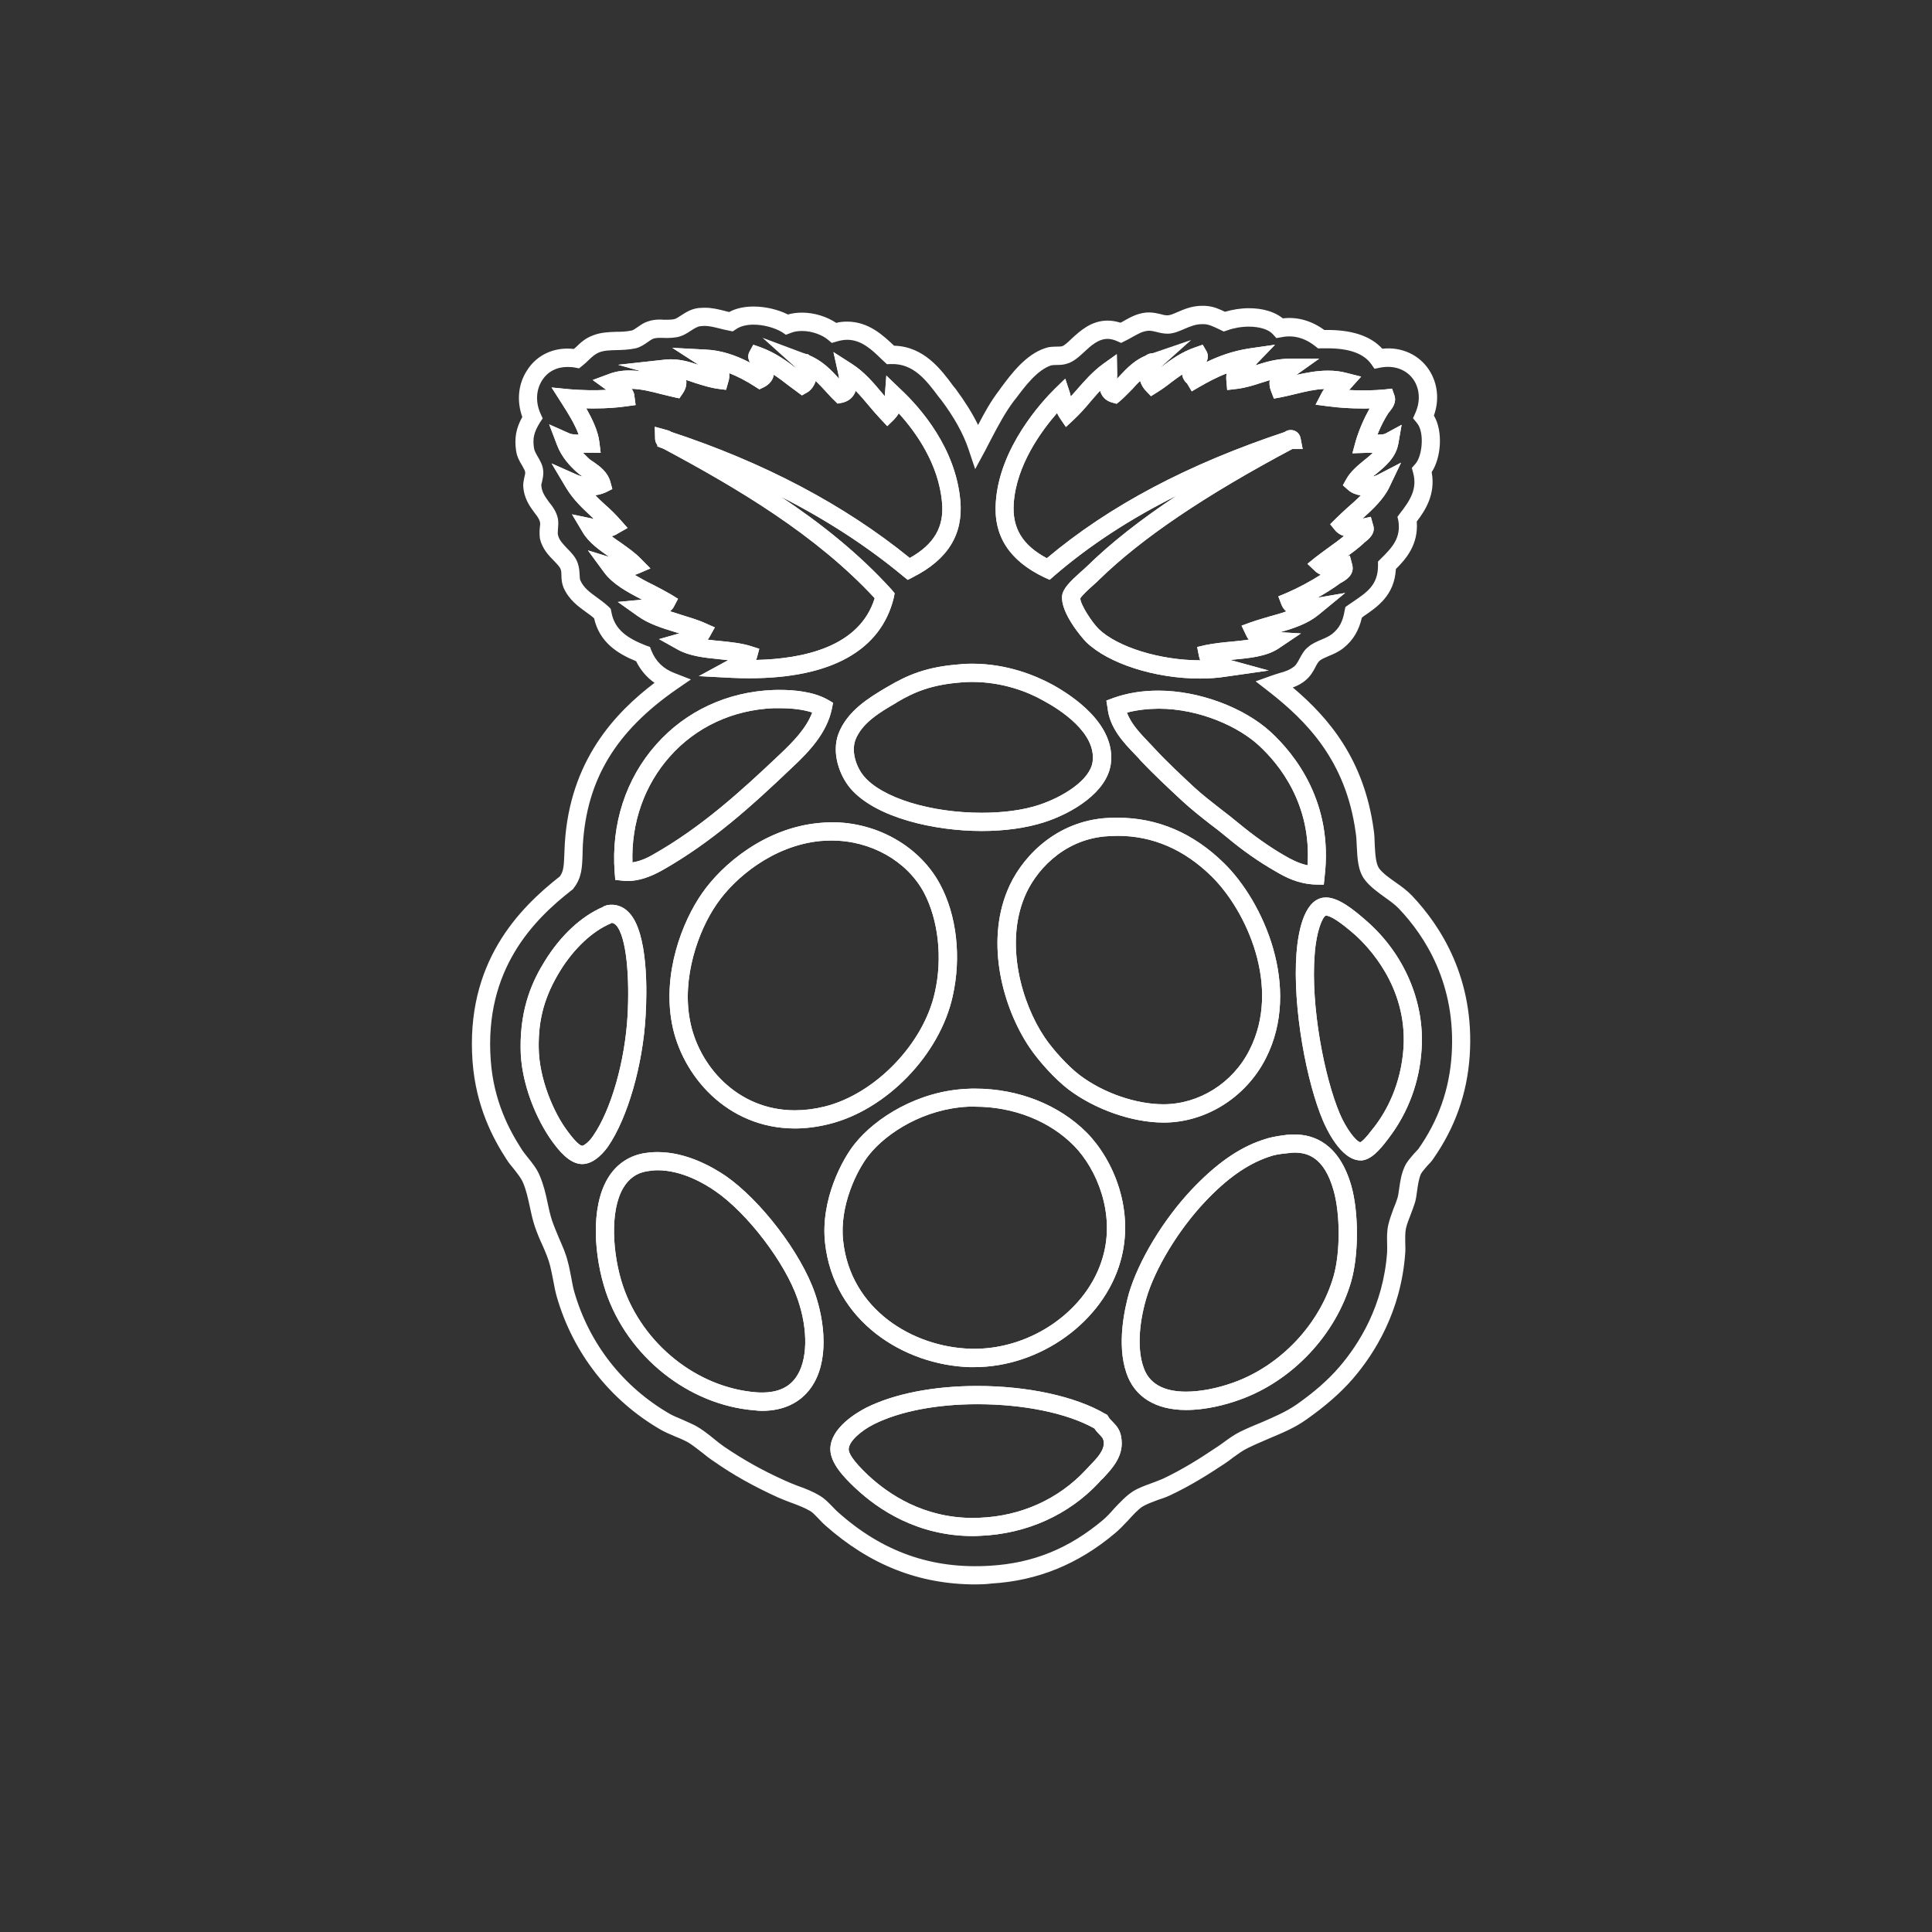 <?xml version="1.0" encoding="utf-8"?>
<!-- Generator: Adobe Illustrator 15.0.0, SVG Export Plug-In . SVG Version: 6.00 Build 0)  -->
<!DOCTYPE svg PUBLIC "-//W3C//DTD SVG 1.1//EN" "http://www.w3.org/Graphics/SVG/1.1/DTD/svg11.dtd">
<svg version="1.1" id="Layer_1" xmlns="http://www.w3.org/2000/svg" xmlns:xlink="http://www.w3.org/1999/xlink" x="0px" y="0px"
	 width="32px" height="32px" viewBox="0 0 32 32" enable-background="new 0 0 32 32" xml:space="preserve">
<rect x="0" y="0" width="32" height="32" fill="#333333" stroke="none"/>
<g>
	<g>
		<g>
			<path fill="#FFFFFF" d="M16.16,26.243c-0.938,0-1.753-0.323-2.493-0.98c-0.033-0.03-0.068-0.063-0.099-0.099
				c-0.05-0.049-0.096-0.103-0.137-0.13c-0.094-0.057-0.214-0.104-0.333-0.147c-0.071-0.027-0.147-0.056-0.215-0.086
				c-0.402-0.184-0.739-0.371-1.062-0.598c-0.071-0.046-0.134-0.097-0.196-0.147c-0.088-0.065-0.167-0.134-0.249-0.177
				c-0.071-0.038-0.137-0.063-0.206-0.092c-0.076-0.032-0.154-0.066-0.231-0.109c-0.835-0.485-1.448-1.266-1.717-2.2
				c-0.025-0.086-0.041-0.175-0.058-0.266c-0.016-0.079-0.031-0.16-0.051-0.242c-0.025-0.104-0.073-0.221-0.126-0.34
				c-0.048-0.103-0.092-0.208-0.13-0.32c-0.036-0.108-0.059-0.216-0.081-0.32c-0.031-0.142-0.059-0.277-0.115-0.406
				c-0.03-0.071-0.091-0.145-0.149-0.221c-0.044-0.053-0.089-0.106-0.127-0.168c-0.213-0.329-0.502-0.861-0.558-1.612
				c-0.12-1.636,0.767-2.535,1.447-3.068c0.061-0.086,0.066-0.178,0.073-0.366c0.003-0.056,0.005-0.114,0.008-0.177
				c0.084-1.382,0.841-2.172,1.486-2.662c-0.132-0.092-0.231-0.211-0.305-0.358c-0.303-0.124-0.605-0.31-0.696-0.711
				c-0.042-0.038-0.084-0.068-0.132-0.102c-0.132-0.096-0.285-0.205-0.374-0.406C9.304,9.659,9.299,9.591,9.299,9.53
				c0-0.041-0.002-0.074-0.013-0.102C9.273,9.39,9.226,9.342,9.18,9.294C9.093,9.205,8.984,9.096,8.943,8.923
				C8.934,8.854,8.936,8.791,8.941,8.74c0.005-0.036,0.01-0.068,0.002-0.094C8.934,8.601,8.9,8.552,8.854,8.494
				C8.776,8.387,8.676,8.257,8.666,8.042c0-0.048,0.01-0.089,0.018-0.132c0.007-0.031,0.018-0.066,0.015-0.087
				C8.697,7.795,8.671,7.754,8.648,7.711C8.608,7.646,8.56,7.562,8.547,7.458c-0.028-0.206,0-0.363,0.104-0.552
				C8.555,6.642,8.583,6.357,8.73,6.134c0.162-0.259,0.455-0.392,0.774-0.354C9.522,5.768,9.535,5.753,9.55,5.74
				c0.069-0.066,0.143-0.137,0.267-0.183c0.132-0.053,0.259-0.056,0.381-0.061c0.089,0,0.176-0.002,0.27-0.023
				c0.02-0.005,0.061-0.033,0.097-0.058c0.045-0.031,0.096-0.069,0.16-0.089c0.077-0.028,0.147-0.033,0.201-0.033
				c0.02,0,0.043,0,0.064,0.003c0.025,0,0.045,0,0.066,0c0.041,0,0.071-0.003,0.104-0.008c0.034-0.005,0.074-0.033,0.117-0.061
				c0.076-0.049,0.166-0.11,0.292-0.125c0.036-0.002,0.069-0.005,0.104-0.005c0.122,0,0.219,0.025,0.322,0.05
				c0.028,0.008,0.056,0.016,0.083,0.021c0.11-0.061,0.25-0.091,0.404-0.091c0.198,0,0.407,0.051,0.569,0.132
				c0.073-0.021,0.152-0.031,0.233-0.031c0.201,0,0.406,0.064,0.567,0.17c0.058-0.016,0.122-0.021,0.18-0.021
				c0.358,0,0.599,0.231,0.778,0.399c0.495,0.013,0.777,0.392,0.982,0.67l0.038,0.046c0.152,0.206,0.277,0.404,0.371,0.597
				c0.102-0.196,0.21-0.394,0.354-0.58l0.03-0.043c0.172-0.231,0.409-0.546,0.729-0.65c0.061-0.023,0.125-0.023,0.181-0.025
				c0.041,0,0.073,0,0.099-0.007c0.036-0.01,0.102-0.071,0.157-0.125c0.138-0.126,0.323-0.299,0.596-0.299
				c0.068,0,0.144,0.013,0.212,0.035c0.021-0.01,0.044-0.02,0.062-0.033c0.096-0.053,0.203-0.117,0.358-0.135
				c0.018,0,0.038-0.002,0.056-0.002c0.07,0,0.134,0.015,0.191,0.028c0.04,0.013,0.078,0.02,0.111,0.02h0.005
				c0.043-0.002,0.096-0.025,0.162-0.054c0.106-0.045,0.236-0.104,0.411-0.104c0.03,0,0.063,0,0.094,0.005
				c0.108,0.013,0.189,0.051,0.282,0.094c0.122-0.036,0.26-0.059,0.395-0.059c0.232,0,0.429,0.059,0.563,0.168
				c0.239-0.028,0.475,0.038,0.687,0.193c0.439-0.01,0.764,0.094,0.96,0.31c0.321-0.036,0.614,0.102,0.778,0.356
				c0.141,0.221,0.169,0.493,0.077,0.751c0.157,0.267,0.117,0.704-0.037,0.937c0.068,0.364-0.105,0.633-0.247,0.818
				c0.03,0.384-0.181,0.623-0.346,0.787c-0.023,0.434-0.305,0.627-0.536,0.783c-0.008,0.007-0.018,0.015-0.027,0.022
				c-0.051,0.216-0.143,0.371-0.301,0.5c-0.081,0.066-0.17,0.104-0.251,0.137c-0.058,0.025-0.113,0.048-0.147,0.076
				c-0.023,0.02-0.049,0.061-0.071,0.107c-0.035,0.068-0.081,0.149-0.157,0.213c-0.07,0.061-0.142,0.096-0.217,0.124
				c0.599,0.505,1.18,1.194,1.339,2.352c0.013,0.081,0.016,0.168,0.018,0.252c0.008,0.154,0.017,0.316,0.075,0.396
				c0.061,0.078,0.159,0.149,0.264,0.223c0.099,0.068,0.198,0.141,0.277,0.224c0.482,0.508,1.041,1.379,0.957,2.652
				c-0.043,0.629-0.242,1.19-0.606,1.711c-0.03,0.044-0.064,0.079-0.101,0.117c-0.04,0.049-0.081,0.092-0.101,0.13
				c-0.036,0.083-0.049,0.182-0.063,0.277c-0.008,0.068-0.018,0.131-0.033,0.189c-0.025,0.078-0.051,0.149-0.078,0.218
				c-0.03,0.077-0.059,0.15-0.074,0.219c-0.015,0.071-0.012,0.149-0.012,0.229c0.002,0.06,0.005,0.118,0,0.179
				c-0.07,0.97-0.507,1.66-0.861,2.074c-0.209,0.242-0.463,0.462-0.778,0.684c-0.192,0.137-0.398,0.221-0.611,0.311
				c-0.115,0.051-0.234,0.099-0.355,0.159c-0.079,0.036-0.164,0.099-0.252,0.162c-0.044,0.036-0.094,0.071-0.145,0.105
				c-0.245,0.162-0.544,0.353-0.89,0.516c-0.065,0.03-0.134,0.056-0.206,0.078c-0.089,0.033-0.183,0.068-0.253,0.109
				c-0.074,0.048-0.16,0.142-0.245,0.236c-0.07,0.073-0.142,0.149-0.213,0.208c-0.611,0.513-1.28,0.785-2.042,0.831
				C16.332,26.24,16.243,26.243,16.16,26.243z M9.398,6.078c-0.178,0-0.326,0.077-0.417,0.219c-0.104,0.16-0.114,0.368-0.025,0.561
				l0.033,0.071L8.943,6.998C8.844,7.16,8.821,7.254,8.844,7.419c0.005,0.043,0.033,0.092,0.063,0.145
				c0.036,0.063,0.082,0.137,0.089,0.224c0.01,0.071-0.007,0.137-0.018,0.19c-0.005,0.018-0.01,0.043-0.013,0.051
				c0.005,0.12,0.063,0.195,0.126,0.284c0.059,0.072,0.123,0.158,0.148,0.27c0.015,0.074,0.005,0.14,0.002,0.19
				C9.241,8.809,9.235,8.837,9.241,8.857c0.018,0.089,0.086,0.155,0.152,0.226C9.464,9.154,9.535,9.228,9.57,9.329
				c0.023,0.069,0.028,0.135,0.03,0.186c0.003,0.038,0.003,0.076,0.011,0.094c0.056,0.127,0.152,0.196,0.274,0.285
				c0.063,0.046,0.129,0.094,0.196,0.155l0.035,0.036l0.01,0.051c0.053,0.297,0.269,0.437,0.576,0.557l0.064,0.022l0.023,0.061
				c0.073,0.18,0.198,0.303,0.388,0.374l0.267,0.104l-0.236,0.162c-1.011,0.701-1.488,1.496-1.554,2.573
				c-0.002,0.061-0.005,0.117-0.005,0.167c-0.007,0.209-0.013,0.386-0.15,0.558l-0.01,0.015L9.474,14.74
				c-0.63,0.49-1.456,1.314-1.346,2.819c0.048,0.685,0.315,1.17,0.51,1.473c0.028,0.046,0.067,0.091,0.104,0.14
				c0.071,0.087,0.149,0.184,0.196,0.297c0.066,0.154,0.102,0.308,0.132,0.455c0.022,0.104,0.043,0.197,0.073,0.29
				c0.034,0.099,0.077,0.2,0.117,0.296c0.056,0.128,0.114,0.258,0.145,0.389c0.025,0.087,0.038,0.174,0.056,0.258
				c0.015,0.083,0.03,0.167,0.051,0.24c0.246,0.856,0.808,1.575,1.583,2.022c0.058,0.033,0.125,0.059,0.195,0.089
				c0.071,0.033,0.145,0.063,0.226,0.104c0.109,0.059,0.204,0.135,0.3,0.212c0.059,0.048,0.115,0.094,0.173,0.134
				c0.312,0.213,0.635,0.396,1.019,0.568c0.059,0.028,0.127,0.054,0.198,0.082c0.133,0.046,0.267,0.1,0.384,0.173
				c0.076,0.046,0.139,0.114,0.199,0.175c0.03,0.03,0.058,0.061,0.081,0.081c0.744,0.669,1.569,0.958,2.535,0.896
				c0.706-0.043,1.3-0.283,1.866-0.759c0.057-0.049,0.118-0.112,0.181-0.186c0.1-0.106,0.203-0.216,0.313-0.286
				c0.096-0.06,0.205-0.098,0.309-0.136c0.066-0.025,0.128-0.048,0.182-0.071c0.326-0.154,0.614-0.335,0.851-0.495
				c0.046-0.027,0.086-0.058,0.135-0.091c0.096-0.071,0.192-0.142,0.295-0.193c0.126-0.062,0.251-0.114,0.369-0.162
				c0.199-0.087,0.39-0.168,0.561-0.285c0.291-0.203,0.527-0.408,0.718-0.63c0.325-0.379,0.727-1.013,0.79-1.899
				c0.003-0.048,0-0.097,0-0.148c-0.002-0.091-0.005-0.192,0.018-0.299c0.021-0.094,0.056-0.184,0.086-0.27
				c0.028-0.063,0.051-0.127,0.069-0.185c0.013-0.041,0.018-0.097,0.027-0.153c0.016-0.109,0.033-0.235,0.088-0.357
				c0.037-0.085,0.099-0.15,0.151-0.212c0.028-0.03,0.056-0.061,0.079-0.086c0.333-0.475,0.513-0.985,0.551-1.559
				c0.075-1.162-0.433-1.959-0.877-2.424c-0.061-0.063-0.145-0.125-0.23-0.185c-0.119-0.086-0.241-0.174-0.328-0.285
				c-0.121-0.154-0.126-0.366-0.137-0.568c-0.002-0.079-0.007-0.155-0.018-0.222c-0.163-1.194-0.818-1.847-1.438-2.332l-0.219-0.17
				l0.257-0.092c0.048-0.018,0.094-0.03,0.132-0.043c0.104-0.028,0.175-0.053,0.255-0.115c0.03-0.028,0.056-0.073,0.083-0.124
				c0.036-0.066,0.073-0.14,0.145-0.196c0.063-0.056,0.142-0.088,0.22-0.122c0.068-0.028,0.129-0.056,0.177-0.094
				c0.116-0.094,0.175-0.203,0.205-0.384l0.013-0.061l0.051-0.036c0.029-0.02,0.057-0.038,0.085-0.058
				c0.226-0.153,0.406-0.277,0.404-0.595V9.301l0.045-0.045c0.198-0.193,0.337-0.351,0.292-0.633L23.146,8.56l0.038-0.051
				c0.171-0.219,0.295-0.409,0.222-0.678L23.384,7.75l0.056-0.063c0.121-0.13,0.157-0.534,0.027-0.683l-0.063-0.077l0.038-0.086
				c0.084-0.186,0.076-0.386-0.022-0.541c-0.114-0.175-0.323-0.257-0.559-0.211l-0.095,0.019l-0.056-0.08
				c-0.124-0.172-0.362-0.259-0.726-0.259c-0.033,0-0.062,0-0.094,0l-0.058,0.002L21.79,5.738c-0.177-0.143-0.371-0.193-0.563-0.153
				L21.141,5.6l-0.059-0.065c-0.068-0.076-0.216-0.125-0.398-0.125c-0.122,0-0.25,0.023-0.354,0.061l-0.061,0.02l-0.099-0.048
				c-0.084-0.038-0.136-0.064-0.199-0.072c-0.021-0.002-0.041-0.002-0.059-0.002c-0.113,0-0.2,0.039-0.295,0.079
				c-0.081,0.036-0.17,0.074-0.264,0.079c-0.075,0.002-0.146-0.015-0.203-0.03c-0.054-0.013-0.1-0.023-0.137-0.018
				c-0.097,0.01-0.16,0.051-0.246,0.097c-0.044,0.025-0.088,0.05-0.138,0.074L18.569,5.68l-0.062-0.028
				c-0.059-0.026-0.112-0.039-0.162-0.039c-0.153,0-0.275,0.112-0.39,0.219c-0.088,0.082-0.176,0.16-0.277,0.19
				c-0.061,0.021-0.124,0.023-0.18,0.023c-0.035,0-0.07,0.002-0.089,0.007c-0.233,0.079-0.434,0.349-0.582,0.547l-0.035,0.043
				c-0.145,0.193-0.254,0.401-0.371,0.622c-0.036,0.066-0.068,0.134-0.104,0.201L16.152,7.77l-0.111-0.331
				c-0.085-0.254-0.237-0.528-0.45-0.812l-0.039-0.048c-0.208-0.277-0.42-0.564-0.799-0.549l-0.063,0.002l-0.087-0.081
				c-0.157-0.153-0.332-0.323-0.571-0.323c-0.053,0-0.114,0.01-0.175,0.029L13.777,5.68l-0.062-0.052
				c-0.086-0.073-0.253-0.146-0.432-0.146c-0.071,0-0.134,0.01-0.192,0.035l-0.074,0.028l-0.063-0.043
				c-0.12-0.073-0.308-0.125-0.473-0.125c-0.119,0-0.224,0.028-0.292,0.077l-0.053,0.035l-0.064-0.013
				c-0.058-0.013-0.109-0.022-0.152-0.035c-0.097-0.023-0.168-0.043-0.249-0.043c-0.023,0-0.046,0.003-0.071,0.005
				c-0.053,0.005-0.102,0.041-0.16,0.076c-0.062,0.043-0.138,0.089-0.229,0.106c-0.049,0.008-0.1,0.013-0.158,0.013
				c-0.025,0-0.048,0-0.074-0.002c-0.02,0-0.041,0-0.056,0c-0.045,0-0.074,0.005-0.099,0.013c-0.025,0.008-0.059,0.03-0.091,0.054
				c-0.059,0.041-0.122,0.086-0.203,0.106c-0.12,0.025-0.229,0.028-0.326,0.03c-0.104,0.003-0.198,0.005-0.282,0.038
				C9.858,5.865,9.817,5.9,9.756,5.958C9.726,5.989,9.69,6.022,9.645,6.058L9.591,6.101L9.522,6.088
				C9.482,6.08,9.439,6.078,9.398,6.078z M16.116,25.442c-0.914,0-1.565-0.434-1.949-0.795c-0.203-0.19-0.412-0.418-0.414-0.642
				c0-0.361,0.452-0.614,0.59-0.687c0.465-0.233,1.12-0.362,1.844-0.362c0.833,0,1.627,0.172,2.119,0.462l0.032,0.016l0.019,0.03
				c0.022,0.038,0.048,0.063,0.075,0.089c0.059,0.062,0.135,0.139,0.145,0.3c0.028,0.281-0.17,0.485-0.312,0.637
				c-0.025,0.021-0.043,0.038-0.059,0.061c-0.503,0.541-1.203,0.856-1.971,0.887C16.192,25.44,16.157,25.442,16.116,25.442z
				 M16.188,23.258c-0.676,0-1.285,0.118-1.712,0.331c-0.208,0.104-0.419,0.282-0.419,0.417c0,0.056,0.053,0.174,0.32,0.427
				c0.343,0.32,0.922,0.709,1.74,0.709c0.038,0,0.071-0.003,0.106-0.003c0.69-0.026,1.313-0.311,1.761-0.793
				c0.021-0.02,0.04-0.043,0.061-0.065c0.122-0.125,0.25-0.257,0.237-0.399c-0.009-0.056-0.02-0.068-0.067-0.118
				c-0.028-0.027-0.056-0.058-0.089-0.105C17.676,23.406,16.955,23.258,16.188,23.258z M12.624,23.368L12.624,23.368
				c-0.038,0-0.079-0.002-0.12-0.008c-1.097-0.084-2.11-0.892-2.471-1.967c-0.192-0.578-0.256-1.387,0.031-1.871
				c0.134-0.229,0.34-0.371,0.589-0.419c0.079-0.013,0.157-0.021,0.238-0.021c0.483,0,0.912,0.249,1.13,0.396
				c0.582,0.406,1.245,1.272,1.476,1.939c0.167,0.48,0.238,1.146-0.066,1.57C13.256,23.232,12.979,23.368,12.624,23.368z
				 M10.891,19.383c-0.061,0-0.124,0.008-0.183,0.018c-0.17,0.03-0.292,0.122-0.383,0.271c-0.231,0.386-0.178,1.113-0.008,1.623
				c0.325,0.965,1.229,1.689,2.209,1.766c0.034,0.003,0.064,0.003,0.097,0.003l0,0c0.257,0,0.444-0.081,0.561-0.25
				c0.193-0.273,0.206-0.781,0.028-1.295c-0.208-0.607-0.833-1.425-1.364-1.79C11.664,19.601,11.293,19.383,10.891,19.383z
				 M19.645,23.354L19.645,23.354c-0.504,0-0.855-0.217-0.988-0.613c-0.165-0.482-0.025-1.079,0.04-1.315
				c0.161-0.546,0.57-1.224,1.045-1.728c0.398-0.418,0.767-0.681,1.16-0.814c0.136-0.048,0.229-0.064,0.414-0.088
				c0.043-0.005,0.086-0.005,0.128-0.005c0.316,0,0.735,0.146,0.938,0.849c0.124,0.442,0.124,1.136,0,1.578
				c-0.253,0.887-0.979,1.659-1.854,1.968C20.312,23.264,19.981,23.354,19.645,23.354z M21.443,19.091
				c-0.032,0-0.062,0.002-0.093,0.007c-0.18,0.018-0.245,0.03-0.35,0.068c-0.346,0.121-0.681,0.356-1.042,0.74
				c-0.437,0.462-0.828,1.106-0.973,1.604c-0.127,0.435-0.145,0.851-0.046,1.133c0.089,0.271,0.331,0.407,0.704,0.407l0,0
				c0.233,0,0.506-0.051,0.782-0.149c0.787-0.28,1.437-0.972,1.664-1.766c0.111-0.389,0.111-1.024,0-1.416
				C21.931,19.156,21.644,19.091,21.443,19.091z M16.135,22.644L16.135,22.644c-0.025,0-0.051,0-0.076,0
				c-1.083-0.035-2.253-0.755-2.394-2.061c-0.076-0.713,0.287-1.384,0.492-1.637c0.341-0.43,1.05-0.879,1.868-0.912
				c0.043-0.003,0.084-0.003,0.127-0.003c0.715,0,1.389,0.267,1.852,0.733c0.446,0.457,0.795,1.293,0.553,2.134
				C18.272,21.892,17.231,22.644,16.135,22.644z M16.152,18.33c-0.038,0-0.076,0-0.114,0c-0.725,0.034-1.346,0.425-1.646,0.801
				c-0.206,0.26-0.49,0.849-0.427,1.42c0.122,1.136,1.15,1.758,2.102,1.788c0.022,0.002,0.045,0.002,0.068,0.002
				c0.97,0,1.887-0.654,2.132-1.523c0.209-0.722-0.104-1.46-0.479-1.841C17.385,18.567,16.786,18.33,16.152,18.33z M9.642,19.281
				c-0.216-0.002-0.394-0.239-0.488-0.365c-0.262-0.356-0.531-0.976-0.531-1.559c-0.007-0.685,0.208-1.129,0.401-1.439
				c0.259-0.419,0.597-0.737,0.958-0.894c0.018-0.013,0.046-0.025,0.077-0.033c0.139-0.022,0.264,0.021,0.36,0.125
				c0.318,0.335,0.299,1.311,0.274,1.715c-0.046,0.812-0.297,1.682-0.62,2.156C10.025,19.055,9.855,19.281,9.642,19.281z
				 M10.129,15.286c-0.005,0.005-0.01,0.007-0.015,0.01c-0.305,0.129-0.607,0.415-0.833,0.779c-0.257,0.417-0.366,0.8-0.358,1.28
				c0.005,0.51,0.247,1.075,0.476,1.379c0.157,0.217,0.223,0.242,0.244,0.244c0.028-0.002,0.116-0.065,0.18-0.163
				c0.3-0.433,0.529-1.238,0.572-2.001c0.033-0.606-0.013-1.3-0.193-1.493C10.17,15.291,10.147,15.286,10.129,15.286z M22.535,19.22
				c-0.331,0-0.576-0.549-0.622-0.657c-0.268-0.627-0.507-1.867-0.439-2.776c0.025-0.318,0.111-0.856,0.43-0.917
				c0.02-0.002,0.038-0.005,0.058-0.005c0.205,0,0.447,0.19,0.678,0.394c0.618,0.541,0.955,1.331,0.907,2.107
				c-0.031,0.546-0.221,1.062-0.549,1.489l-0.013,0.018c-0.132,0.173-0.274,0.337-0.437,0.348
				C22.543,19.22,22.54,19.22,22.535,19.22z M21.961,15.166c-0.002,0-0.005,0-0.005,0c-0.048,0.018-0.153,0.247-0.181,0.644
				c-0.068,0.864,0.163,2.039,0.416,2.636c0.102,0.243,0.268,0.46,0.339,0.473c0.027-0.01,0.088-0.063,0.212-0.227l0.016-0.021
				c0.204-0.261,0.449-0.708,0.489-1.323c0.061-1.018-0.601-1.683-0.806-1.867C22.202,15.273,22.04,15.166,21.961,15.166z
				 M13.165,18.691L13.165,18.691c-1.12-0.003-1.872-0.874-2.035-1.735c-0.159-0.837,0.168-1.688,0.498-2.16
				c0.335-0.484,1.042-1.078,1.928-1.164c0.074-0.007,0.15-0.013,0.222-0.013c0.754,0,1.455,0.402,1.79,1.023
				c0.279,0.516,0.358,1.212,0.211,1.861c-0.214,0.969-1.097,1.881-2.05,2.116C13.538,18.666,13.348,18.691,13.165,18.691z
				 M13.777,13.922c-0.062,0-0.128,0.003-0.193,0.008c-0.782,0.079-1.41,0.606-1.709,1.039c-0.318,0.457-0.582,1.235-0.447,1.932
				c0.137,0.74,0.779,1.489,1.737,1.489l0,0c0.161,0,0.323-0.02,0.493-0.062c0.838-0.208,1.639-1.039,1.826-1.89
				c0.131-0.574,0.056-1.206-0.18-1.653C15.021,14.259,14.422,13.922,13.777,13.922z M19.271,18.593
				c-0.516,0-1.134-0.216-1.575-0.549c-0.213-0.163-0.482-0.454-0.645-0.696c-0.442-0.657-0.728-1.72-0.366-2.597
				c0.202-0.502,0.742-1.113,1.579-1.197c0.082-0.008,0.168-0.01,0.249-0.01c0.657,0,1.253,0.253,1.763,0.756
				c0.646,0.633,1.288,2.056,0.688,3.232C20.636,18.176,19.972,18.593,19.271,18.593z M18.514,13.844
				c-0.073,0-0.146,0.005-0.22,0.01c-0.702,0.068-1.156,0.586-1.326,1.008c-0.32,0.774-0.052,1.745,0.334,2.319
				c0.144,0.213,0.392,0.482,0.575,0.622c0.393,0.3,0.939,0.487,1.392,0.487c0.589,0,1.15-0.35,1.425-0.896
				c0.533-1.039-0.046-2.309-0.628-2.88C19.613,14.069,19.09,13.844,18.514,13.844z M21.926,14.653l-0.141-0.002
				c-0.283-0.013-0.482-0.114-0.662-0.221c-0.263-0.15-0.541-0.343-0.803-0.563c-0.092-0.077-0.19-0.153-0.285-0.224
				c-0.152-0.119-0.312-0.246-0.455-0.378c-0.202-0.188-0.457-0.424-0.683-0.663c-0.025-0.031-0.056-0.062-0.086-0.094
				c-0.204-0.211-0.432-0.45-0.467-0.787l-0.019-0.117l0.114-0.043c0.229-0.082,0.478-0.122,0.747-0.122
				c0.67,0,1.417,0.277,1.864,0.688c0.396,0.366,1.036,1.161,0.89,2.391L21.926,14.653z M18.666,11.803
				c0.067,0.186,0.219,0.343,0.363,0.495c0.03,0.033,0.063,0.063,0.091,0.096c0.215,0.234,0.465,0.463,0.664,0.65
				c0.135,0.123,0.281,0.236,0.437,0.358c0.097,0.074,0.195,0.15,0.292,0.231c0.249,0.206,0.512,0.394,0.76,0.536
				c0.116,0.068,0.236,0.131,0.384,0.163c0.068-1.014-0.47-1.677-0.809-1.987c-0.327-0.302-0.97-0.607-1.66-0.607
				C19.002,11.74,18.829,11.76,18.666,11.803z M10.396,14.592L10.396,14.592c-0.03,0-0.056-0.002-0.083-0.005l-0.122-0.013
				l-0.01-0.124c-0.061-0.8,0.186-1.555,0.688-2.119c0.49-0.554,1.178-0.872,1.933-0.902c0.038-0.002,0.079-0.002,0.12-0.002
				c0.228,0,0.551,0.028,0.784,0.16l0.092,0.053l-0.021,0.107c-0.084,0.396-0.378,0.706-0.656,0.965
				c-0.661,0.63-1.326,1.235-2.151,1.702C10.762,14.531,10.572,14.592,10.396,14.592z M12.921,11.73c-0.036,0-0.074,0-0.109,0
				c-0.673,0.028-1.283,0.31-1.717,0.8c-0.419,0.472-0.64,1.089-0.62,1.754c0.102-0.015,0.221-0.058,0.346-0.132
				c0.797-0.452,1.445-1.041,2.096-1.658c0.22-0.208,0.439-0.432,0.536-0.693C13.314,11.755,13.132,11.73,12.921,11.73z
				 M16.261,13.764L16.261,13.764c-0.785,0-1.763-0.22-2.179-0.71c-0.175-0.209-0.313-0.58-0.195-0.899
				c0.145-0.384,0.521-0.607,0.793-0.768l0.023-0.013c0.334-0.198,0.652-0.331,1.195-0.371c0.063-0.008,0.133-0.01,0.201-0.01
				c0.576,0,1.044,0.191,1.334,0.348c0.319,0.176,1.056,0.653,0.965,1.316c-0.065,0.465-0.633,0.81-1.096,0.96
				C17.006,13.713,16.647,13.764,16.261,13.764z M16.099,11.295c-0.058,0-0.12,0.002-0.179,0.008
				c-0.487,0.038-0.769,0.154-1.066,0.33l-0.018,0.013c-0.255,0.147-0.561,0.328-0.669,0.612c-0.071,0.198,0.018,0.452,0.143,0.6
				c0.302,0.358,1.104,0.604,1.95,0.604c0.354,0,0.682-0.043,0.945-0.129c0.401-0.132,0.851-0.412,0.892-0.716
				c0.065-0.48-0.544-0.866-0.813-1.011C17.031,11.462,16.612,11.295,16.099,11.295z M19.875,11.239
				c-0.744,0-1.521-0.249-1.887-0.607c-0.065-0.066-0.427-0.485-0.396-0.767c0.016-0.117,0.127-0.229,0.311-0.394
				c0.04-0.036,0.076-0.066,0.102-0.092c0.391-0.383,0.881-0.769,1.487-1.171c-0.774,0.386-1.447,0.826-2.031,1.329l-0.075,0.066
				l-0.091-0.041c-0.578-0.277-0.843-0.686-0.801-1.248c0.061-0.901,0.761-1.661,0.975-1.872l0.175-0.17l0.076,0.231
				c0.005,0.023,0.013,0.044,0.015,0.064c0.033-0.036,0.066-0.071,0.098-0.109c0.13-0.149,0.264-0.302,0.434-0.427l0.231-0.165
				l0.005,0.282c0.003,0.028,0,0.056,0,0.083c0,0.013-0.002,0.028-0.002,0.043c0.015-0.015,0.025-0.028,0.04-0.043
				c0.117-0.124,0.247-0.264,0.439-0.343c0.028-0.022,0.063-0.035,0.099-0.035h0.126l0.025,0.124
				c0.005,0.025,0.002,0.048-0.003,0.071l0.003,0.033c0.167-0.125,0.339-0.251,0.573-0.33l0.117-0.041l0.062,0.106
				c0.038,0.066,0.025,0.132-0.002,0.183c0.198-0.096,0.429-0.183,0.704-0.226l0.435-0.063l-0.303,0.314
				c-0.008,0.013-0.018,0.023-0.028,0.031c0.003-0.002,0.008-0.002,0.011-0.005c0.167-0.053,0.343-0.109,0.578-0.109h0.473
				L21.471,6.21c0.162-0.035,0.337-0.071,0.519-0.071c0.111,0,0.213,0.01,0.313,0.038l0.242,0.061l-0.167,0.186
				c-0.01,0.013-0.025,0.025-0.033,0.036c0.203,0.013,0.421,0.007,0.594-0.01l0.117-0.013l0.04,0.112
				c0.038,0.111-0.03,0.206-0.073,0.259C23.018,6.817,23.01,6.825,23,6.835c-0.068,0.104-0.132,0.229-0.186,0.364
				c0,0,0.003,0,0.006,0c0.086,0,0.113-0.011,0.124-0.016l0.271-0.147l-0.053,0.307c-0.041,0.239-0.218,0.381-0.37,0.508
				c-0.021,0.015-0.039,0.031-0.057,0.043c0.03-0.008,0.057-0.016,0.074-0.025l0.397-0.206l-0.194,0.406
				c-0.094,0.198-0.271,0.363-0.445,0.521l0,0l0.138-0.03l0.037,0.132c0.05,0.142-0.073,0.238-0.131,0.284
				c-0.011,0.007-0.021,0.015-0.028,0.026c-0.084,0.076-0.175,0.145-0.268,0.213l0.042-0.013l0.041,0.155
				c0.04,0.165-0.11,0.251-0.174,0.289c-0.018,0.008-0.03,0.015-0.038,0.023c-0.108,0.079-0.235,0.158-0.363,0.231l0.457-0.079
				l-0.439,0.361c-0.175,0.144-0.402,0.223-0.637,0.289l0.343,0.021l-0.373,0.251c-0.202,0.132-0.478,0.157-0.747,0.183
				c-0.019,0-0.031,0.003-0.051,0.005l0.638,0.175L20.3,11.208C20.165,11.229,20.022,11.239,19.875,11.239z M17.893,9.911
				c0.002,0.104,0.194,0.398,0.306,0.508c0.311,0.3,1.018,0.518,1.677,0.518c0.003,0,0.003,0,0.003,0
				c-0.008-0.023-0.016-0.048-0.022-0.076l-0.028-0.145l0.145-0.033c0.138-0.028,0.285-0.043,0.427-0.056
				c0.097-0.01,0.193-0.018,0.285-0.034c-0.023-0.022-0.038-0.053-0.051-0.081l-0.071-0.149l0.154-0.056
				c0.102-0.036,0.208-0.066,0.309-0.096c0.101-0.028,0.192-0.053,0.278-0.084c-0.035-0.03-0.063-0.068-0.081-0.114l-0.051-0.135
				l0.135-0.056c0.193-0.083,0.391-0.19,0.568-0.302c-0.035-0.015-0.068-0.036-0.094-0.061l-0.127-0.12L21.79,9.23
				c0.071-0.056,0.146-0.109,0.225-0.167c0.083-0.061,0.17-0.122,0.245-0.185c-0.058-0.018-0.106-0.048-0.142-0.089l-0.086-0.106
				l0.096-0.096c0.063-0.062,0.127-0.12,0.19-0.178c0.077-0.066,0.153-0.135,0.222-0.203c-0.084-0.013-0.152-0.041-0.205-0.086
				l-0.093-0.082l0.059-0.106c0.074-0.129,0.188-0.221,0.298-0.312c0.053-0.041,0.099-0.079,0.137-0.119l0,0
				c-0.043,0-0.087-0.002-0.127,0L22.4,7.508l0.056-0.206c0.056-0.188,0.14-0.378,0.23-0.538c-0.035,0.002-0.078,0.002-0.119,0.002
				c-0.197,0-0.398-0.013-0.565-0.036L21.79,6.703l0.098-0.188c0.013-0.028,0.03-0.053,0.046-0.073
				c-0.158,0.007-0.32,0.045-0.473,0.083c-0.08,0.018-0.158,0.039-0.236,0.054L21.1,6.602l-0.045-0.117
				c-0.028-0.068-0.033-0.132-0.025-0.188c-0.046,0.015-0.093,0.03-0.139,0.043c-0.124,0.041-0.255,0.083-0.411,0.102l-0.154,0.018
				l-0.013-0.152c-0.005-0.046-0.003-0.087,0.005-0.123c-0.167,0.063-0.312,0.143-0.449,0.221l-0.13,0.076l-0.075-0.127
				c-0.003-0.005-0.011-0.01-0.019-0.018c-0.019-0.023-0.054-0.062-0.062-0.122C19.58,6.21,19.58,6.208,19.58,6.203
				c-0.061,0.041-0.116,0.081-0.175,0.125c-0.073,0.058-0.154,0.117-0.239,0.17l-0.102,0.064l-0.083-0.087
				c-0.043-0.043-0.076-0.099-0.097-0.165c-0.043,0.038-0.083,0.083-0.124,0.129c-0.067,0.066-0.13,0.135-0.206,0.201l-0.059,0.048
				l-0.073-0.02c-0.116-0.031-0.176-0.109-0.201-0.196c-0.056,0.058-0.106,0.12-0.162,0.183c-0.084,0.102-0.175,0.203-0.275,0.297
				l-0.129,0.12l-0.099-0.145c-0.018-0.028-0.035-0.056-0.048-0.086c-0.265,0.304-0.674,0.866-0.717,1.493
				c-0.03,0.411,0.143,0.696,0.548,0.912c1.045-0.878,2.349-1.564,3.976-2.103l0.123,0.277c-1.472,0.78-2.525,1.491-3.225,2.174
				c-0.03,0.03-0.068,0.066-0.106,0.099C18.039,9.753,17.92,9.862,17.893,9.911z M12.413,11.234L12.413,11.234
				c-0.099,0-0.201-0.002-0.302-0.007l-0.536-0.028l0.472-0.257c0.005,0,0.008-0.005,0.013-0.007
				c-0.051-0.008-0.104-0.01-0.16-0.018c-0.236-0.023-0.477-0.051-0.666-0.153l-0.318-0.178l0.338-0.096
				c-0.021-0.005-0.043-0.013-0.063-0.018c-0.221-0.068-0.447-0.137-0.627-0.267L10.233,9.97l0.401-0.038
				c-0.239-0.123-0.482-0.255-0.625-0.447L9.738,9.116l0.354,0.109c-0.17-0.119-0.343-0.241-0.442-0.411L9.474,8.519L9.812,8.59
				c0.008,0.002,0.016,0.002,0.023,0.005c-0.008-0.01-0.018-0.018-0.028-0.028c-0.152-0.142-0.312-0.29-0.429-0.485L9.136,7.676
				l0.427,0.19c0.028,0.01,0.056,0.021,0.084,0.025C9.612,7.869,9.576,7.841,9.54,7.808C9.444,7.719,9.304,7.577,9.226,7.371
				l-0.13-0.342l0.335,0.149c0.036,0.018,0.117,0.021,0.154,0.021C9.52,7.021,9.401,6.833,9.319,6.705L9.136,6.418l0.305,0.03
				c0.19,0.015,0.409,0.021,0.602,0.01l0,0L9.817,6.294l0.262-0.097c0.104-0.041,0.218-0.061,0.345-0.061
				c0.066,0,0.13,0.007,0.193,0.013l-0.379-0.107l0.763-0.084c0.038-0.005,0.071-0.007,0.106-0.007c0.173,0,0.325,0.045,0.467,0.094
				l-0.439-0.284l0.562,0.03c0.231,0.01,0.475,0.084,0.726,0.216c-0.03-0.056-0.045-0.117-0.007-0.186l0.061-0.111l0.123,0.043
				c0.236,0.086,0.421,0.218,0.596,0.354c-0.02-0.029-0.03-0.062-0.03-0.095V5.86l0.152-0.002c0.017,0,0.032,0.002,0.044,0.008
				l0.018-0.003l0.021,0.018c0.005,0.002,0.007,0.005,0.013,0.01c0.213,0.089,0.357,0.244,0.485,0.383
				c-0.002-0.025-0.007-0.053-0.015-0.086l-0.079-0.356l0.304,0.195c0.211,0.135,0.363,0.318,0.51,0.493
				c0.013,0.016,0.025,0.029,0.038,0.044c0-0.005,0-0.013,0-0.021l0.024-0.322l0.233,0.224c0.341,0.318,0.917,0.982,0.993,1.852
				c0.048,0.557-0.208,0.971-0.785,1.263l-0.086,0.045L14.955,9.54c-0.596-0.495-1.275-0.935-2.026-1.316
				c0.67,0.445,1.3,0.948,1.839,1.542l0.05,0.061l-0.015,0.077C14.589,10.774,13.764,11.234,12.413,11.234z M11.72,10.594
				c0.073,0.011,0.143,0.016,0.211,0.023c0.175,0.018,0.353,0.036,0.51,0.086l0.135,0.043l-0.036,0.137
				c-0.005,0.018-0.011,0.03-0.018,0.048c0.792-0.018,1.718-0.219,1.966-1.023c-0.978-1.054-2.271-1.819-3.527-2.49l0.119-0.277
				c1.557,0.509,2.898,1.215,3.99,2.101c0.406-0.228,0.572-0.518,0.534-0.919c-0.055-0.642-0.439-1.173-0.717-1.478
				c-0.022,0.041-0.05,0.073-0.078,0.104l-0.112,0.109l-0.105-0.112c-0.071-0.076-0.142-0.157-0.205-0.233
				c-0.071-0.086-0.139-0.165-0.214-0.241c-0.008,0.025-0.018,0.051-0.033,0.071c-0.041,0.066-0.109,0.109-0.188,0.127l-0.078,0.015
				l-0.059-0.058c-0.047-0.043-0.087-0.092-0.128-0.135c-0.058-0.063-0.116-0.126-0.175-0.182c-0.028,0.086-0.078,0.152-0.142,0.19
				l-0.087,0.049l-0.079-0.059c-0.048-0.033-0.089-0.068-0.137-0.101c-0.083-0.066-0.165-0.127-0.251-0.183
				c-0.002,0.01-0.002,0.02-0.005,0.03c-0.015,0.053-0.057,0.125-0.153,0.175l-0.079,0.038l-0.071-0.045
				c-0.147-0.096-0.292-0.17-0.429-0.224c0.003,0.048,0.003,0.096-0.018,0.155l-0.035,0.122L11.9,6.441
				c-0.137-0.018-0.261-0.059-0.381-0.096c-0.053-0.018-0.102-0.036-0.153-0.051c0.01,0.079-0.01,0.152-0.056,0.22l-0.058,0.084
				l-0.097-0.021c-0.063-0.015-0.139-0.033-0.211-0.051c-0.157-0.041-0.325-0.083-0.482-0.086c0.025,0.035,0.044,0.076,0.046,0.12
				l0.02,0.149l-0.145,0.02c-0.155,0.023-0.34,0.036-0.543,0.036c-0.044,0-0.089,0-0.13-0.002c0.096,0.172,0.196,0.371,0.218,0.563
				L9.949,7.5L9.776,7.498c-0.036,0-0.074,0-0.111,0c0,0-0.005,0-0.01,0c0.028,0.028,0.058,0.058,0.091,0.091
				C9.769,7.612,9.804,7.635,9.84,7.658c0.099,0.071,0.221,0.157,0.269,0.32L10.142,8.1L10.03,8.156
				C9.975,8.179,9.921,8.196,9.86,8.202c0.046,0.051,0.096,0.096,0.149,0.145c0.092,0.081,0.181,0.165,0.264,0.261l0.122,0.137
				l-0.158,0.089c-0.033,0.023-0.068,0.038-0.106,0.048c0.045,0.036,0.096,0.068,0.15,0.106c0.114,0.082,0.239,0.167,0.337,0.27
				l0.155,0.157l-0.201,0.086c-0.021,0.008-0.038,0.016-0.059,0.021c0.094,0.056,0.195,0.111,0.3,0.162
				c0.099,0.051,0.201,0.104,0.297,0.16l0.12,0.074l-0.066,0.126c-0.015,0.033-0.041,0.058-0.066,0.081
				c0.058,0.018,0.12,0.036,0.181,0.057c0.137,0.043,0.279,0.083,0.412,0.144l0.149,0.066l-0.081,0.145
				C11.748,10.559,11.737,10.576,11.72,10.594z"/>
		</g>
	</g>
	<g>
		<g>
			<path fill="#FFFFFF" d="M12.413,11.234c-0.099,0-0.201-0.002-0.302-0.007l-0.536-0.028l0.472-0.257
				c0.005,0,0.008-0.005,0.013-0.007c-0.051-0.008-0.104-0.01-0.16-0.018c-0.236-0.023-0.477-0.051-0.666-0.153l-0.318-0.178
				l0.338-0.096c-0.021-0.005-0.043-0.013-0.063-0.018c-0.221-0.068-0.447-0.137-0.627-0.267L10.233,9.97l0.401-0.038
				c-0.239-0.123-0.482-0.255-0.625-0.447L9.738,9.116l0.354,0.109c-0.17-0.119-0.343-0.241-0.442-0.411L9.474,8.519L9.812,8.59
				c0.008,0.002,0.016,0.002,0.023,0.005c-0.008-0.01-0.018-0.018-0.028-0.028c-0.152-0.142-0.312-0.29-0.429-0.485L9.136,7.676
				l0.427,0.19c0.028,0.01,0.056,0.021,0.084,0.025C9.612,7.869,9.576,7.841,9.54,7.808C9.444,7.719,9.304,7.577,9.226,7.371
				l-0.13-0.342l0.335,0.149c0.036,0.018,0.117,0.021,0.154,0.021C9.52,7.021,9.401,6.833,9.319,6.705L9.136,6.418l0.305,0.03
				c0.19,0.015,0.409,0.021,0.602,0.01l0,0L9.817,6.294l0.262-0.097c0.104-0.041,0.218-0.061,0.345-0.061
				c0.066,0,0.13,0.007,0.193,0.013l-0.379-0.107l0.763-0.084c0.038-0.005,0.071-0.007,0.106-0.007c0.173,0,0.325,0.045,0.467,0.094
				l-0.439-0.284l0.562,0.03c0.231,0.01,0.475,0.084,0.726,0.216c-0.03-0.056-0.045-0.117-0.007-0.186l0.061-0.111l0.123,0.043
				c0.241,0.089,0.432,0.226,0.609,0.363l-0.579-0.521l0.75,0.28c0.23,0.089,0.385,0.249,0.518,0.398
				c-0.002-0.025-0.007-0.053-0.015-0.086l-0.079-0.356l0.304,0.195c0.211,0.135,0.363,0.318,0.51,0.493
				c0.013,0.016,0.025,0.029,0.038,0.044c0-0.005,0-0.013,0-0.021l0.024-0.322l0.233,0.224c0.341,0.318,0.917,0.982,0.993,1.852
				c0.048,0.557-0.208,0.971-0.785,1.263l-0.086,0.045L14.955,9.54c-0.596-0.495-1.275-0.935-2.026-1.316
				c0.67,0.445,1.3,0.948,1.839,1.542l0.05,0.061l-0.015,0.077C14.589,10.774,13.764,11.234,12.413,11.234z M11.72,10.594
				c0.073,0.011,0.143,0.016,0.211,0.023c0.175,0.018,0.353,0.036,0.51,0.086l0.135,0.043l-0.036,0.137
				c-0.005,0.018-0.011,0.03-0.018,0.048c0.792-0.018,1.718-0.219,1.966-1.023c-0.972-1.047-2.255-1.811-3.502-2.479
				c-0.021-0.003-0.034-0.01-0.049-0.015l-0.051-0.018V7.368c-0.023-0.028-0.033-0.063-0.036-0.094l-0.005-0.206l0.193,0.053
				c0.03,0.007,0.056,0.018,0.078,0.033c1.54,0.506,2.871,1.209,3.952,2.088c0.406-0.228,0.572-0.518,0.534-0.919
				c-0.055-0.642-0.439-1.173-0.717-1.478c-0.022,0.041-0.05,0.073-0.078,0.104l-0.112,0.109l-0.105-0.112
				c-0.071-0.076-0.142-0.157-0.205-0.233c-0.071-0.086-0.139-0.165-0.214-0.241c-0.008,0.025-0.018,0.051-0.033,0.071
				c-0.041,0.066-0.109,0.109-0.188,0.127l-0.078,0.015l-0.059-0.058c-0.047-0.043-0.087-0.092-0.128-0.135
				c-0.058-0.063-0.116-0.126-0.175-0.182c-0.028,0.086-0.078,0.152-0.142,0.19l-0.087,0.049l-0.079-0.059
				c-0.048-0.033-0.089-0.068-0.137-0.101c-0.083-0.066-0.165-0.127-0.251-0.183c-0.002,0.01-0.002,0.02-0.005,0.03
				c-0.015,0.053-0.057,0.125-0.153,0.175l-0.079,0.038l-0.071-0.045c-0.147-0.096-0.292-0.17-0.429-0.224
				c0.003,0.048,0.003,0.096-0.018,0.155l-0.035,0.122L11.9,6.441c-0.137-0.018-0.261-0.059-0.381-0.096
				c-0.053-0.018-0.102-0.036-0.153-0.051c0.01,0.079-0.01,0.152-0.056,0.22l-0.058,0.084l-0.097-0.021
				c-0.063-0.015-0.139-0.033-0.211-0.051c-0.157-0.041-0.325-0.083-0.482-0.086c0.025,0.035,0.044,0.076,0.046,0.12l0.02,0.149
				l-0.145,0.02c-0.155,0.023-0.34,0.036-0.543,0.036c-0.044,0-0.089,0-0.13-0.002c0.096,0.172,0.196,0.371,0.218,0.563L9.949,7.5
				L9.776,7.498c-0.036,0-0.074,0-0.111,0c0,0-0.005,0-0.01,0c0.028,0.028,0.058,0.058,0.091,0.091
				C9.769,7.612,9.804,7.635,9.84,7.658c0.099,0.071,0.221,0.157,0.269,0.32L10.142,8.1L10.03,8.156
				C9.975,8.179,9.921,8.196,9.86,8.202c0.046,0.051,0.096,0.096,0.149,0.145c0.092,0.081,0.181,0.165,0.264,0.261l0.122,0.137
				l-0.158,0.089c-0.033,0.023-0.068,0.038-0.106,0.048c0.045,0.036,0.096,0.068,0.15,0.106c0.114,0.082,0.239,0.167,0.337,0.27
				l0.155,0.157l-0.201,0.086c-0.021,0.008-0.038,0.016-0.059,0.021c0.094,0.056,0.195,0.111,0.3,0.162
				c0.099,0.051,0.201,0.104,0.297,0.16l0.12,0.074l-0.066,0.126c-0.015,0.033-0.041,0.058-0.066,0.081
				c0.058,0.018,0.12,0.036,0.181,0.057c0.137,0.043,0.279,0.083,0.412,0.144l0.149,0.066l-0.081,0.145
				C11.748,10.559,11.737,10.576,11.72,10.594z"/>
		</g>
	</g>
	<g>
		<g>
			<path fill="#FFFFFF" d="M19.875,11.239c-0.744,0-1.521-0.249-1.887-0.607c-0.065-0.066-0.427-0.485-0.396-0.767
				c0.016-0.117,0.127-0.229,0.311-0.394c0.04-0.036,0.076-0.066,0.102-0.092c0.391-0.383,0.881-0.769,1.487-1.171
				c-0.774,0.386-1.447,0.826-2.031,1.329l-0.075,0.066l-0.091-0.041c-0.578-0.277-0.843-0.686-0.801-1.248
				c0.061-0.901,0.761-1.661,0.975-1.872l0.175-0.17l0.076,0.231c0.005,0.023,0.013,0.044,0.015,0.064
				c0.033-0.036,0.066-0.071,0.098-0.109c0.13-0.149,0.264-0.302,0.434-0.427l0.231-0.165l0.005,0.282c0.003,0.028,0,0.056,0,0.083
				c0,0.013-0.002,0.028-0.002,0.043c0.015-0.015,0.025-0.028,0.04-0.043c0.122-0.132,0.263-0.282,0.482-0.358l0.707-0.242
				l-0.533,0.478c0.008-0.008,0.021-0.018,0.03-0.026c0.167-0.124,0.342-0.254,0.576-0.333l0.117-0.041l0.062,0.106
				c0.038,0.066,0.025,0.132-0.002,0.183c0.198-0.096,0.429-0.183,0.704-0.226l0.435-0.063l-0.303,0.314
				c-0.008,0.013-0.018,0.023-0.028,0.031c0.003-0.002,0.008-0.002,0.011-0.005c0.167-0.053,0.343-0.109,0.578-0.109h0.473
				L21.471,6.21c0.162-0.035,0.337-0.071,0.519-0.071c0.111,0,0.213,0.01,0.313,0.038l0.242,0.061l-0.167,0.186
				c-0.01,0.013-0.025,0.025-0.033,0.036c0.203,0.013,0.421,0.007,0.594-0.01l0.117-0.013l0.04,0.112
				c0.038,0.111-0.03,0.206-0.073,0.259C23.018,6.817,23.01,6.825,23,6.835c-0.068,0.104-0.132,0.229-0.186,0.364
				c0,0,0.003,0,0.006,0c0.086,0,0.113-0.011,0.124-0.016l0.271-0.147l-0.053,0.307c-0.041,0.239-0.218,0.381-0.37,0.508
				c-0.021,0.015-0.039,0.031-0.057,0.043c0.03-0.008,0.057-0.016,0.074-0.025l0.397-0.206l-0.194,0.406
				c-0.094,0.198-0.271,0.363-0.445,0.521l0,0l0.138-0.03l0.037,0.132c0.05,0.142-0.073,0.238-0.131,0.284
				c-0.011,0.007-0.021,0.015-0.028,0.026c-0.084,0.076-0.175,0.145-0.268,0.213l0.042-0.013l0.041,0.155
				c0.04,0.165-0.11,0.251-0.174,0.289c-0.018,0.008-0.03,0.015-0.038,0.023c-0.108,0.079-0.235,0.158-0.363,0.231l0.457-0.079
				l-0.439,0.361c-0.175,0.144-0.402,0.223-0.637,0.289l0.343,0.021l-0.373,0.251c-0.202,0.132-0.478,0.157-0.747,0.183
				c-0.019,0-0.031,0.003-0.051,0.005l0.638,0.175L20.3,11.208C20.165,11.229,20.022,11.239,19.875,11.239z M17.893,9.911
				c0.002,0.104,0.194,0.398,0.306,0.508c0.311,0.3,1.018,0.518,1.677,0.518c0.003,0,0.003,0,0.003,0
				c-0.008-0.023-0.016-0.048-0.022-0.076l-0.028-0.145l0.145-0.033c0.138-0.028,0.285-0.043,0.427-0.056
				c0.097-0.01,0.193-0.018,0.285-0.034c-0.023-0.022-0.038-0.053-0.051-0.081l-0.071-0.149l0.154-0.056
				c0.102-0.036,0.208-0.066,0.309-0.096c0.101-0.028,0.192-0.053,0.278-0.084c-0.035-0.03-0.063-0.068-0.081-0.114l-0.051-0.135
				l0.135-0.056c0.193-0.083,0.391-0.19,0.568-0.302c-0.035-0.015-0.068-0.036-0.094-0.061l-0.127-0.12L21.79,9.23
				c0.071-0.056,0.146-0.109,0.225-0.167c0.083-0.061,0.17-0.122,0.245-0.185c-0.058-0.018-0.106-0.048-0.142-0.089l-0.086-0.106
				l0.096-0.096c0.063-0.062,0.127-0.12,0.19-0.178c0.077-0.066,0.153-0.135,0.222-0.203c-0.084-0.013-0.152-0.041-0.205-0.086
				l-0.093-0.082l0.059-0.106c0.074-0.129,0.188-0.221,0.298-0.312c0.053-0.041,0.099-0.079,0.137-0.119l0,0
				c-0.043,0-0.087-0.002-0.127,0L22.4,7.508l0.056-0.206c0.056-0.188,0.14-0.378,0.23-0.538c-0.035,0.002-0.078,0.002-0.119,0.002
				c-0.197,0-0.398-0.013-0.565-0.036L21.79,6.703l0.098-0.188c0.013-0.028,0.03-0.053,0.046-0.073
				c-0.158,0.007-0.32,0.045-0.473,0.083c-0.08,0.018-0.158,0.039-0.236,0.054L21.1,6.602l-0.045-0.117
				c-0.028-0.068-0.033-0.132-0.025-0.188c-0.046,0.015-0.093,0.03-0.139,0.043c-0.124,0.041-0.255,0.083-0.411,0.102l-0.154,0.018
				l-0.013-0.152c-0.005-0.046-0.003-0.087,0.005-0.123c-0.167,0.063-0.312,0.143-0.449,0.221l-0.13,0.076l-0.075-0.127
				c-0.003-0.005-0.011-0.01-0.019-0.018c-0.019-0.023-0.054-0.062-0.062-0.122C19.58,6.21,19.58,6.208,19.58,6.203
				c-0.061,0.041-0.116,0.081-0.175,0.125c-0.073,0.058-0.154,0.117-0.239,0.17l-0.102,0.064l-0.083-0.087
				c-0.043-0.043-0.076-0.099-0.097-0.165c-0.043,0.038-0.083,0.083-0.124,0.129c-0.067,0.066-0.13,0.135-0.206,0.201l-0.059,0.048
				l-0.073-0.02c-0.116-0.031-0.176-0.109-0.201-0.196c-0.056,0.058-0.106,0.12-0.162,0.183c-0.084,0.102-0.175,0.203-0.275,0.297
				l-0.129,0.12l-0.099-0.145c-0.018-0.028-0.035-0.056-0.048-0.086c-0.265,0.304-0.674,0.866-0.717,1.493
				c-0.03,0.411,0.143,0.696,0.548,0.912c1.037-0.871,2.33-1.554,3.94-2.09c0.027-0.023,0.061-0.033,0.099-0.033
				c0.082,0,0.147,0.053,0.163,0.135l0.035,0.18h-0.176c-1.45,0.772-2.491,1.479-3.188,2.157c-0.03,0.03-0.068,0.066-0.106,0.099
				C18.039,9.753,17.92,9.862,17.893,9.911z"/>
		</g>
	</g>
	<g>
		<g>
			<path fill="#FFFFFF" d="M13.325,6.167c-0.044,0-0.087-0.015-0.118-0.045l-0.041-0.044l-0.002-0.066V5.86l0.152-0.002v0.149
				l0.009-0.005v0.005l0.137,0.005h-0.137h0.137h-0.137V6.167z"/>
		</g>
	</g>
	<g>
		<g>
			<path fill="#FFFFFF" d="M18.94,6.235l-0.02-0.206c-0.003-0.046,0.013-0.091,0.043-0.124c0.03-0.033,0.07-0.051,0.113-0.051h0.126
				l0.025,0.124c0.018,0.073-0.025,0.145-0.098,0.178L18.94,6.235z M19.08,6.017l-0.003,0.14c0.041,0,0.079-0.018,0.108-0.048
				c0.025-0.029,0.04-0.066,0.038-0.104L19.08,6.017z M19.012,5.88c-0.048,0.018-0.094,0.083-0.076,0.157l0.135-0.025L19.012,5.88z"
				/>
		</g>
	</g>
	<g>
		<g>
			<path fill="#FFFFFF" d="M11.189,7.488l-0.19-0.056c-0.097-0.015-0.143-0.089-0.148-0.157l-0.005-0.206l0.193,0.053
				c0.096,0.015,0.145,0.092,0.145,0.16L11.189,7.488z M10.996,7.287L10.884,7.29c0.002,0.056,0.035,0.102,0.077,0.122L10.996,7.287
				z M11.072,7.145L11.039,7.27l0.114-0.005C11.15,7.211,11.117,7.165,11.072,7.145z"/>
		</g>
	</g>
	<g>
		<g>
			<path fill="#FFFFFF" d="M21.577,7.437h-0.365l0.002-0.152c0-0.089,0.073-0.163,0.165-0.163c0.082,0,0.147,0.053,0.163,0.135
				L21.577,7.437z M21.392,7.287l-0.145,0.028c0.01,0.063,0.065,0.109,0.132,0.109c0.074,0,0.136-0.061,0.138-0.137H21.392z"/>
		</g>
	</g>
	<g>
		<g>
			<path fill="#FFFFFF" d="M16.261,13.764c-0.785,0-1.763-0.22-2.179-0.71c-0.175-0.209-0.313-0.58-0.195-0.899
				c0.145-0.384,0.521-0.607,0.793-0.768l0.023-0.013c0.334-0.198,0.652-0.331,1.195-0.371c0.063-0.008,0.133-0.01,0.201-0.01
				c0.576,0,1.044,0.191,1.334,0.348c0.319,0.176,1.056,0.653,0.965,1.316c-0.065,0.465-0.633,0.81-1.096,0.96
				C17.006,13.713,16.647,13.764,16.261,13.764z M16.099,11.295c-0.058,0-0.12,0.002-0.179,0.008
				c-0.487,0.038-0.769,0.154-1.066,0.33l-0.018,0.013c-0.255,0.147-0.561,0.328-0.669,0.612c-0.071,0.198,0.018,0.452,0.143,0.6
				c0.302,0.358,1.104,0.604,1.95,0.604c0.354,0,0.682-0.043,0.945-0.129c0.401-0.132,0.851-0.412,0.892-0.716
				c0.065-0.48-0.544-0.866-0.813-1.011C17.031,11.462,16.612,11.295,16.099,11.295z"/>
		</g>
	</g>
	<g>
		<g>
			<path fill="#FFFFFF" d="M10.396,14.592c-0.03,0-0.056-0.002-0.083-0.005l-0.122-0.013l-0.01-0.124
				c-0.061-0.8,0.186-1.555,0.688-2.119c0.49-0.554,1.178-0.872,1.933-0.902c0.038-0.002,0.079-0.002,0.12-0.002
				c0.228,0,0.551,0.028,0.784,0.16l0.092,0.053l-0.021,0.107c-0.084,0.396-0.378,0.706-0.656,0.965
				c-0.661,0.63-1.326,1.235-2.151,1.702C10.762,14.531,10.572,14.592,10.396,14.592z M12.921,11.73c-0.036,0-0.074,0-0.109,0
				c-0.673,0.028-1.283,0.31-1.717,0.8c-0.419,0.472-0.64,1.089-0.62,1.754c0.102-0.015,0.221-0.058,0.346-0.132
				c0.797-0.452,1.445-1.041,2.096-1.658c0.22-0.208,0.439-0.432,0.536-0.693C13.314,11.755,13.132,11.73,12.921,11.73z"/>
		</g>
	</g>
	<g>
		<g>
			<path fill="#FFFFFF" d="M21.926,14.653l-0.141-0.002c-0.283-0.013-0.482-0.114-0.662-0.221c-0.263-0.15-0.541-0.343-0.803-0.563
				c-0.092-0.077-0.19-0.153-0.285-0.224c-0.152-0.119-0.312-0.246-0.455-0.378c-0.202-0.188-0.457-0.424-0.683-0.663
				c-0.025-0.031-0.056-0.062-0.086-0.094c-0.204-0.211-0.432-0.45-0.467-0.787l-0.019-0.117l0.114-0.043
				c0.229-0.082,0.478-0.122,0.747-0.122c0.67,0,1.417,0.277,1.864,0.688c0.396,0.366,1.036,1.161,0.89,2.391L21.926,14.653z
				 M18.666,11.803c0.067,0.186,0.219,0.343,0.363,0.495c0.03,0.033,0.063,0.063,0.091,0.096c0.215,0.234,0.465,0.463,0.664,0.65
				c0.135,0.123,0.281,0.236,0.437,0.358c0.097,0.074,0.195,0.15,0.292,0.231c0.249,0.206,0.512,0.394,0.76,0.536
				c0.116,0.068,0.236,0.131,0.384,0.163c0.068-1.014-0.47-1.677-0.809-1.987c-0.327-0.302-0.97-0.607-1.66-0.607
				C19.002,11.74,18.829,11.76,18.666,11.803z"/>
		</g>
	</g>
	<g>
		<g>
			<path fill="#FFFFFF" d="M19.269,18.593c-0.513,0-1.131-0.216-1.572-0.549c-0.213-0.163-0.482-0.454-0.645-0.696
				c-0.442-0.657-0.728-1.72-0.366-2.597c0.202-0.502,0.742-1.113,1.579-1.197c0.082-0.008,0.168-0.01,0.249-0.01
				c0.657,0,1.253,0.253,1.763,0.756c0.646,0.633,1.288,2.056,0.688,3.232c-0.329,0.645-0.993,1.062-1.693,1.062H19.269z
				 M18.514,13.844c-0.073,0-0.146,0.005-0.22,0.01c-0.702,0.068-1.156,0.586-1.326,1.008c-0.32,0.774-0.052,1.745,0.334,2.319
				c0.144,0.213,0.392,0.482,0.575,0.622c0.393,0.3,0.939,0.487,1.392,0.487v0.15l0.003-0.15c0.586,0,1.147-0.35,1.422-0.896
				c0.533-1.039-0.046-2.309-0.628-2.88C19.613,14.069,19.09,13.844,18.514,13.844z"/>
		</g>
	</g>
	<g>
		<g>
			<path fill="#FFFFFF" d="M13.165,18.691c-1.12,0-1.872-0.874-2.035-1.735c-0.159-0.837,0.168-1.688,0.498-2.16
				c0.335-0.484,1.042-1.078,1.928-1.164c0.074-0.007,0.15-0.013,0.222-0.013c0.754,0,1.455,0.402,1.79,1.023
				c0.279,0.516,0.358,1.212,0.211,1.861c-0.214,0.969-1.097,1.881-2.05,2.116C13.538,18.666,13.348,18.691,13.165,18.691z
				 M13.777,13.922c-0.062,0-0.128,0.003-0.193,0.008c-0.782,0.079-1.41,0.606-1.709,1.039c-0.318,0.457-0.582,1.235-0.447,1.932
				c0.137,0.74,0.779,1.489,1.737,1.489c0.161,0,0.323-0.02,0.493-0.062c0.838-0.208,1.639-1.039,1.826-1.89
				c0.131-0.574,0.056-1.206-0.18-1.653C15.021,14.259,14.422,13.922,13.777,13.922z"/>
		</g>
	</g>
	<g>
		<g>
			<path fill="#FFFFFF" d="M22.535,19.22c-0.331,0-0.576-0.549-0.622-0.657c-0.268-0.627-0.507-1.867-0.439-2.776
				c0.025-0.318,0.111-0.856,0.43-0.917c0.02-0.002,0.038-0.005,0.058-0.005c0.205,0,0.447,0.19,0.678,0.394
				c0.618,0.543,0.955,1.331,0.907,2.107c-0.031,0.546-0.221,1.062-0.549,1.489l-0.013,0.018c-0.132,0.173-0.274,0.337-0.437,0.348
				C22.543,19.22,22.54,19.22,22.535,19.22z M21.961,15.166c-0.053,0.018-0.158,0.247-0.186,0.644
				c-0.068,0.864,0.163,2.039,0.416,2.636c0.102,0.243,0.268,0.46,0.339,0.473c0.027-0.01,0.088-0.063,0.212-0.229l0.016-0.018
				c0.204-0.261,0.449-0.708,0.489-1.323c0.061-1.018-0.601-1.683-0.806-1.867C22.202,15.273,22.04,15.166,21.961,15.166z"/>
		</g>
	</g>
	<g>
		<g>
			<path fill="#FFFFFF" d="M9.642,19.281L9.642,19.281c-0.216-0.002-0.394-0.239-0.488-0.365c-0.262-0.356-0.531-0.976-0.531-1.559
				c-0.007-0.685,0.208-1.129,0.401-1.439c0.259-0.419,0.597-0.737,0.958-0.894c0.018-0.013,0.046-0.025,0.077-0.033
				c0.139-0.022,0.264,0.021,0.36,0.125c0.318,0.335,0.299,1.311,0.274,1.715c-0.046,0.812-0.297,1.682-0.62,2.156
				C10.025,19.055,9.855,19.281,9.642,19.281z M10.129,15.286c-0.005,0.005-0.01,0.007-0.015,0.01
				c-0.305,0.129-0.607,0.415-0.833,0.779c-0.257,0.417-0.366,0.8-0.358,1.28c0.005,0.51,0.247,1.075,0.476,1.379
				c0.157,0.214,0.223,0.242,0.244,0.244c0.03-0.002,0.116-0.068,0.18-0.163c0.3-0.433,0.529-1.238,0.572-2.001
				c0.033-0.606-0.013-1.3-0.193-1.493C10.17,15.291,10.147,15.286,10.129,15.286z"/>
		</g>
	</g>
	<g>
		<g>
			<path fill="#FFFFFF" d="M16.135,22.644c-0.025,0-0.051,0-0.076,0c-1.083-0.035-2.253-0.755-2.394-2.061
				c-0.076-0.713,0.287-1.384,0.492-1.637c0.341-0.43,1.05-0.879,1.868-0.912c0.043-0.003,0.084-0.003,0.127-0.003
				c0.715,0,1.389,0.267,1.852,0.733c0.446,0.457,0.795,1.293,0.553,2.134C18.272,21.892,17.231,22.644,16.135,22.644z
				 M16.152,18.33c-0.038,0-0.076,0-0.114,0c-0.725,0.034-1.346,0.425-1.646,0.801c-0.206,0.26-0.49,0.849-0.427,1.42
				c0.122,1.136,1.15,1.758,2.102,1.788c0.992,0.033,1.947-0.63,2.2-1.521c0.209-0.722-0.104-1.46-0.479-1.841
				C17.385,18.567,16.786,18.33,16.152,18.33z"/>
		</g>
	</g>
	<g>
		<g>
			<path fill="#FFFFFF" d="M19.645,23.354c-0.504,0-0.855-0.217-0.988-0.613c-0.165-0.482-0.025-1.079,0.04-1.315
				c0.161-0.546,0.57-1.224,1.045-1.728c0.398-0.418,0.767-0.681,1.16-0.814c0.136-0.048,0.229-0.064,0.414-0.088
				c0.043-0.005,0.086-0.005,0.128-0.005c0.316,0,0.735,0.146,0.938,0.849c0.124,0.442,0.124,1.136,0,1.578
				c-0.253,0.887-0.979,1.659-1.854,1.968C20.312,23.264,19.981,23.354,19.645,23.354z M21.443,19.091
				c-0.032,0-0.062,0.002-0.093,0.007c-0.18,0.018-0.245,0.03-0.35,0.068c-0.346,0.121-0.681,0.356-1.042,0.74
				c-0.437,0.462-0.828,1.106-0.973,1.604c-0.127,0.435-0.145,0.851-0.046,1.133c0.089,0.271,0.331,0.407,0.704,0.407
				c0.233,0,0.506-0.051,0.782-0.149c0.787-0.28,1.437-0.972,1.664-1.766c0.111-0.389,0.111-1.024,0-1.416
				C21.931,19.156,21.644,19.091,21.443,19.091z"/>
		</g>
	</g>
	<g>
		<g>
			<path fill="#FFFFFF" d="M12.624,23.368c-0.038,0-0.079-0.002-0.12-0.008c-1.097-0.084-2.11-0.892-2.471-1.967
				c-0.192-0.578-0.256-1.387,0.031-1.871c0.134-0.229,0.34-0.371,0.589-0.419c0.079-0.013,0.157-0.021,0.238-0.021
				c0.483,0,0.912,0.249,1.13,0.396c0.582,0.406,1.245,1.272,1.476,1.939c0.167,0.48,0.238,1.144-0.066,1.57
				C13.256,23.232,12.979,23.368,12.624,23.368z M10.891,19.383c-0.061,0-0.124,0.008-0.183,0.018
				c-0.17,0.03-0.292,0.122-0.383,0.271c-0.231,0.386-0.178,1.113-0.008,1.623c0.325,0.965,1.229,1.689,2.209,1.766
				c0.305,0.022,0.526-0.059,0.658-0.249c0.193-0.271,0.206-0.779,0.028-1.293c-0.208-0.607-0.833-1.425-1.364-1.79
				C11.664,19.601,11.293,19.383,10.891,19.383z"/>
		</g>
	</g>
	<g>
		<g>
			<path fill="#FFFFFF" d="M16.116,25.442c-0.914,0-1.565-0.434-1.949-0.795c-0.203-0.19-0.412-0.418-0.414-0.642
				c0-0.361,0.452-0.614,0.59-0.687c0.465-0.233,1.12-0.362,1.844-0.362c0.833,0,1.627,0.172,2.119,0.462l0.032,0.016l0.019,0.03
				c0.022,0.038,0.048,0.063,0.075,0.089c0.059,0.062,0.135,0.139,0.145,0.3c0.028,0.281-0.17,0.485-0.312,0.637
				c-0.025,0.021-0.043,0.038-0.059,0.061c-0.503,0.541-1.203,0.856-1.971,0.887C16.192,25.44,16.157,25.442,16.116,25.442z
				 M16.188,23.258c-0.676,0-1.285,0.118-1.712,0.331c-0.208,0.104-0.419,0.282-0.419,0.417c0,0.056,0.053,0.174,0.32,0.427
				c0.343,0.32,0.922,0.709,1.74,0.709c0.038,0,0.071-0.003,0.106-0.003c0.69-0.026,1.313-0.311,1.761-0.793
				c0.021-0.02,0.04-0.043,0.061-0.065c0.122-0.125,0.25-0.257,0.237-0.399c-0.009-0.056-0.02-0.068-0.067-0.118
				c-0.028-0.027-0.056-0.058-0.089-0.105C17.676,23.406,16.955,23.258,16.188,23.258z"/>
		</g>
	</g>
</g>
</svg>
